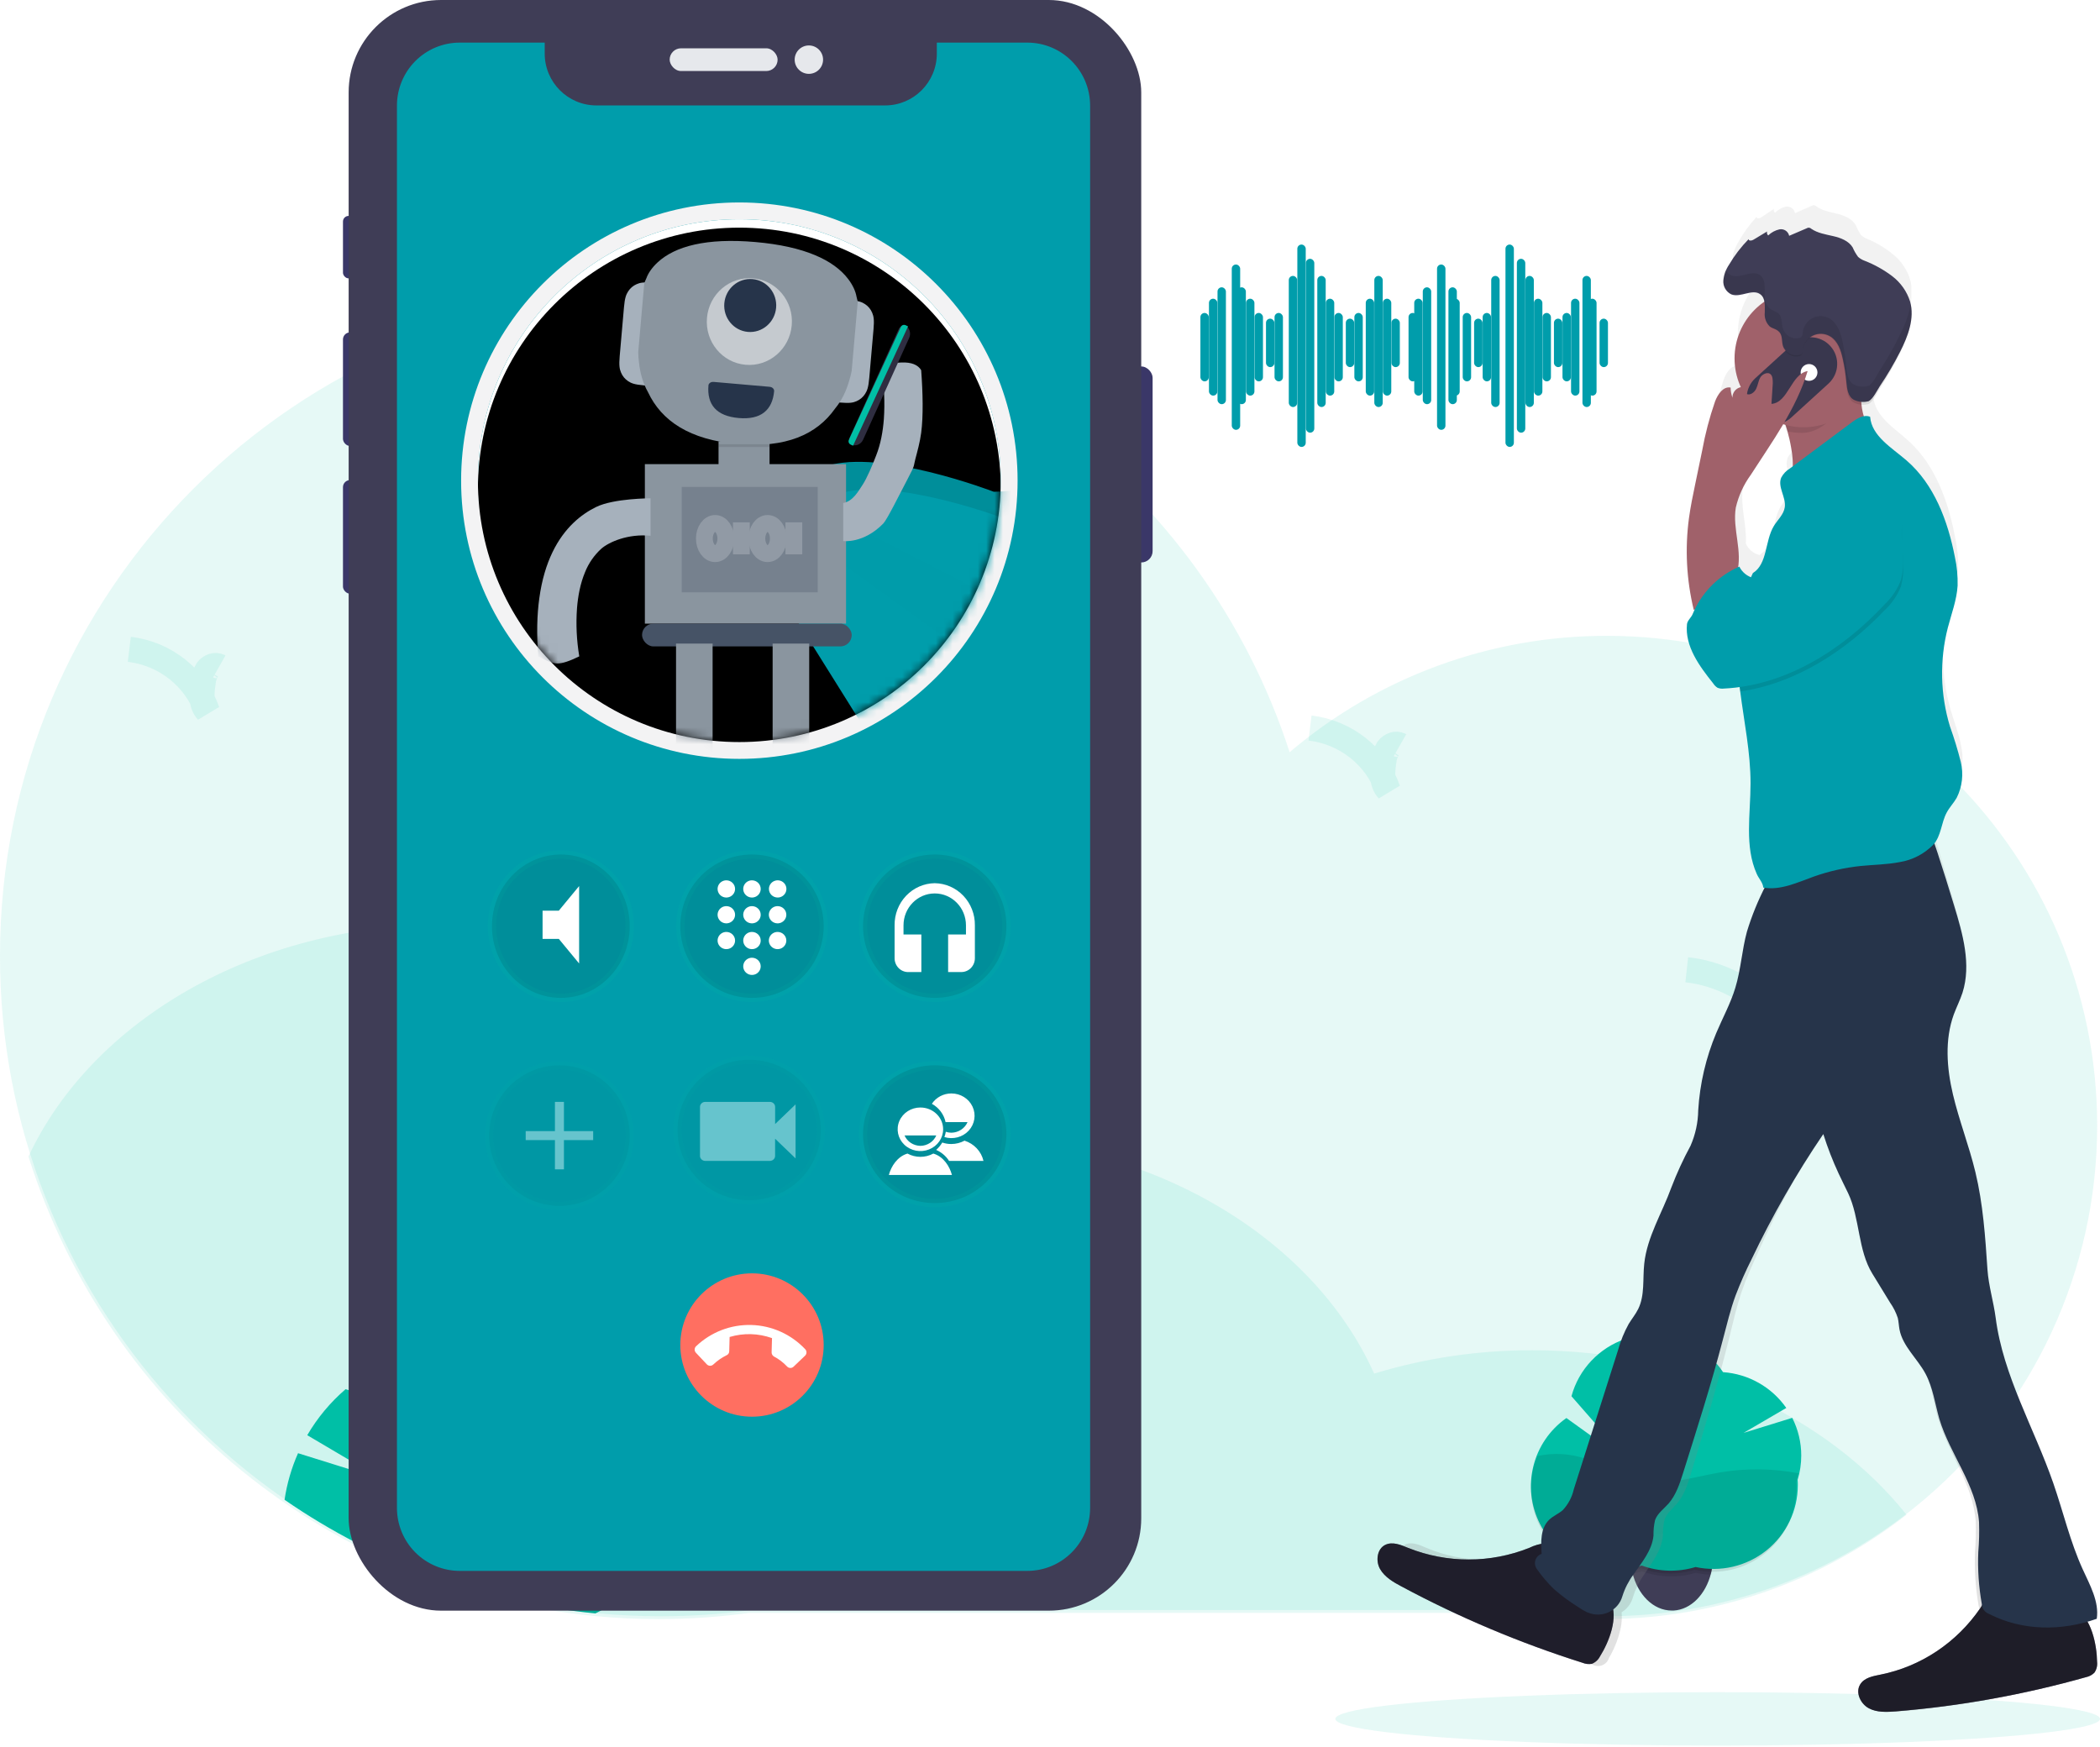 <svg xmlns="http://www.w3.org/2000/svg" xmlns:xlink="http://www.w3.org/1999/xlink" width="250" height="208" viewBox="0 0 250 208">
    <defs>
        <path id="prefix__e" d="M2.389 4.734s4.63 1.409 11.113-.705 19.91 3.052 19.91 3.052 10.65 0 26.394-6.81c0 0-7.177 7.046-2.083 11.274 5.093 4.227.463 10.333-5.557 12.681-6.02 2.35-6.482 7.046-6.02 11.51.463 4.462 0 .234 0 .234s-18.058-3.288-22.69 7.988L.536 7.317S-.851 4.499 2.39 4.733z"/>
        <path id="prefix__g" d="M0 17.907c0-.004.003.037 0 .201.036.096.079.301.196.604.162.615.546 1.319 1.177 2.011 1.903 2.093 5.528 3.421 11.381 3.421 5.852 0 9.478-1.328 11.38-3.42.632-.693 1.015-1.397 1.177-2.012.118-.303.16-.508.197-.604-.003-.164 0-.205 0-.201V10.06c0 .021-.006-.1 0-.2-.052-.427-.104-.809-.197-1.208-.232-1.205-.665-2.397-1.373-3.42C22.03 1.944 18.494 0 12.754 0 7.014 0 3.476 1.944 1.569 5.231.863 6.255.43 7.446.197 8.651.104 9.051.05 9.433 0 9.86c.005.091 0 .266 0 .201v7.847z"/>
        <linearGradient id="prefix__a" x1="50%" x2="50%" y1="100.001%" y2="-.005%">
            <stop offset="0%" stop-color="gray" stop-opacity=".25"/>
            <stop offset="54%" stop-color="gray" stop-opacity=".12"/>
            <stop offset="100%" stop-color="gray" stop-opacity=".1"/>
        </linearGradient>
        <filter id="prefix__c" width="112.9%" height="112.9%" x="-6.4%" y="-6.4%" filterUnits="objectBoundingBox">
            <feGaussianBlur in="SourceAlpha" result="shadowBlurInner1" stdDeviation="1.5"/>
            <feOffset dy="1" in="shadowBlurInner1" result="shadowOffsetInner1"/>
            <feComposite in="shadowOffsetInner1" in2="SourceAlpha" k2="-1" k3="1" operator="arithmetic" result="shadowInnerInner1"/>
            <feColorMatrix in="shadowInnerInner1" values="0 0 0 0 0 0 0 0 0 0 0 0 0 0 0 0 0 0 0.5 0"/>
        </filter>
        <circle id="prefix__b" cx="31.124" cy="31.124" r="31.124"/>
    </defs>
    <g fill="none" fill-rule="evenodd">
        <ellipse cx="204.485" cy="204.652" fill="#00BFA6" fill-rule="nonzero" opacity=".1" rx="45.515" ry="3.179"/>
        <g fill-rule="nonzero">
            <path fill="#00BFA6" d="M249.665 98.928c-.01 17.097-7.514 33.33-20.532 44.418-13.018 11.088-30.242 15.915-47.128 13.209h-92.55c-3.575.49-7.18.737-10.788.737-2.59 0-5.149-.124-7.677-.371C30.69 153.009-.04 119.125 0 78.646 0 35.21 35.222 0 78.667 0c34.991 0 64.64 22.84 74.859 54.42 10.54-8.964 23.932-13.877 37.77-13.855 32.233 0 58.37 26.13 58.37 58.363z" opacity=".1" transform="translate(0 35.14)"/>
            <path fill="#00BFA6" d="M226.968 145.207c-12.804 10.03-29.192 14.263-45.233 11.684h-92.55c-3.574.492-7.178.74-10.786.74-2.59 0-5.15-.125-7.677-.372-31.33-3.083-57.814-24.596-67.334-54.696 7.535-16.152 26.894-27.646 49.592-27.646 22.118 0 41.076 10.917 48.988 26.422 3.896-.71 7.849-1.067 11.809-1.065 22.924 0 42.442 11.732 49.812 28.127 6.105-1.856 12.45-2.792 18.83-2.778 18.697.009 35.13 7.806 44.55 19.584z" opacity=".1" transform="translate(0 35.14)"/>
            <path fill="#00BFA6" d="M76.56 146.613c0 5.628-2.153 8.683-5.678 10.34-13.28-1.287-26.015-5.942-37.006-13.527.282-1.913.822-3.779 1.605-5.546l10.027 3.128-8.93-5.272c1.208-2.068 2.75-3.92 4.565-5.478l16.846 5.254-13.198-7.776c5.5-3.023 12.043-3.482 17.908-1.255 5.865 2.226 10.466 6.915 12.593 12.833l.046.132c.035.099.07.198.103.299.118.35.227.703.326 1.06.037.128.072.255.103.385.03.13.063.246.092.37.028.122.052.219.074.32.016.066.03.132.044.197.024.106.046.22.066.319.03.154.061.31.087.463.027.154.055.321.08.482.023.16.052.355.074.535.021.18.039.321.054.482 0 .05.011.098.016.149.015.14.026.281.037.422v.055c.013.175.024.351.033.527.008.175.015.347.02.514v.05c.01.176.013.356.013.538z" transform="translate(0 35.14)"/>
            <path fill="#000" d="M76.56 146.673c0 5.595-2.15 8.633-5.673 10.28-8.58-.825-16.964-3.057-24.816-6.605l.359-.238c1.621-1.072 3.297-2.168 5.204-2.533 1.678-.32 3.408-.05 5.113-.146 2.966-.181 5.759-1.46 7.833-3.584 1.219-1.258 2.188-2.802 3.643-3.763 1.58-1.035 3.583-1.258 5.455-1 .544.08 1.083.19 1.615.33l.046.13c.035.1.07.197.103.298.118.348.226.7.326 1.055.037.126.072.253.102.382.031.129.064.244.092.367.029.122.053.218.075.319.015.065.03.13.043.196.025.105.046.219.066.317.03.153.061.308.088.46.026.153.054.32.078.479.024.16.053.354.075.533.022.179.04.319.054.478 0 .05.011.098.016.149.015.14.026.28.037.419v.054c.013.175.024.35.033.525.008.174.015.345.02.51v.05c.01.178.013.357.013.538z" opacity=".1" transform="translate(0 35.14)"/>
            <path fill="#3F3D56" d="M203.933 150.184c.001.57-.057 1.138-.175 1.696-.022.105-.046.207-.07.308-.62 2.49-2.367 4.31-4.452 4.426h-.218c-2.206 0-4.071-1.906-4.687-4.531-.017-.07-.032-.14-.048-.219-.117-.557-.176-1.126-.174-1.696 0-3.556 2.197-6.436 4.909-6.436 2.711 0 4.915 2.896 4.915 6.452z" transform="translate(0 35.14)"/>
            <path fill="#000" d="M203.933 150.375c.001.557-.057 1.114-.175 1.66-.022.102-.046.203-.07.301h-.218c-.54-.028-1.078-.1-1.607-.214-.469.142-.948.25-1.433.321-.371.055-.746.09-1.122.103h-.38c-.45 0-.9-.03-1.345-.088-.721-.094-1.43-.267-2.112-.513-.373.121-.754.221-1.14.3-.017-.07-.032-.138-.047-.215-.118-.546-.177-1.102-.175-1.66 0-3.48 2.199-6.3 4.913-6.3 2.714 0 4.91 2.824 4.91 6.305z" opacity=".1" transform="translate(0 35.14)"/>
            <path fill="#00BFA6" d="M214.434 138.158c.002-1.558-.365-3.095-1.073-4.485l-5.795 1.79 5.088-2.97c-1.728-2.481-4.496-4.05-7.526-4.263-.238-.359-.5-.702-.782-1.027l-8.323 2.575 6.827-3.99c-2.652-2.022-6.145-2.596-9.312-1.53-3.166 1.065-5.589 3.63-6.458 6.838l7.13 8.154-7.734-5.558c-4.05 2.854-5.385 8.223-3.14 12.622 2.246 4.399 7.395 6.5 12.104 4.94 2.061.753 4.314.815 6.414.176 2.964.645 6.064-.079 8.429-1.969 2.364-1.89 3.74-4.743 3.742-7.758 0-.218 0-.435-.022-.653.287-.938.432-1.912.431-2.892z" transform="translate(0 35.14)"/>
            <path fill="#000" d="M214.096 140.27c-3.044-.58-6.165-.62-9.222-.119-3.46.576-6.997 1.841-10.382.917-1.986-.543-3.702-1.8-5.643-2.498-1.872-.657-3.889-.778-5.825-.35-1.508 3.625-.768 7.802 1.891 10.681 2.66 2.88 6.747 3.93 10.455 2.688 2.05.758 4.289.82 6.377.178 2.95.652 6.035-.074 8.389-1.977 2.354-1.902 3.724-4.774 3.724-7.81 0-.22 0-.439-.021-.658.104-.346.19-.697.257-1.053z" opacity=".1" transform="translate(0 35.14)"/>
        </g>
        <g fill-rule="nonzero" transform="translate(40.83)">
            <rect width="2.706" height="23.337" x="93.68" y="43.63" fill="#3A3768" rx="1.353"/>
            <rect width="1.353" height="7.441" y="25.704" fill="#3A3768" rx=".676"/>
            <rect width="1.691" height="13.529" y="39.571" fill="#3A3768" rx=".845"/>
            <rect width="1.691" height="13.529" y="57.158" fill="#3A3768" rx=".845"/>
            <rect width="94.356" height="191.767" fill="#3F3D56" rx="11" transform="translate(.676)"/>
            <rect width="12.851" height="2.706" x="38.892" y="5.75" fill="#E6E8EC" rx="1.353"/>
            <circle cx="55.464" cy="7.102" r="1.691" fill="#E6E8EC"/>
            <path fill="#009DAB" d="M81.467 5.073h-10.77v1.304c0 3.41-2.756 6.175-6.157 6.175H30.173c-3.4 0-6.157-2.765-6.157-6.175V5.073H13.901c-1.983 0-3.885.79-5.287 2.197-1.402 1.407-2.19 3.315-2.188 5.304v166.957c-.001 1.989.786 3.897 2.188 5.304 1.402 1.407 3.304 2.197 5.287 2.197h67.566c4.13 0 7.478-3.358 7.478-7.501V12.574c0-4.142-3.348-7.5-7.478-7.5z"/>
        </g>
        <g fill="#009DAB" fill-rule="nonzero" transform="translate(142.905 29.116)">
            <rect width="1" height="8.145" y="8.145" rx=".5"/>
            <rect width="1" height="11.539" x="1.018" y="6.448" rx=".5"/>
            <rect width="1" height="13.915" x="2.037" y="5.091" rx=".5"/>
            <rect width="1" height="19.684" x="3.734" y="2.376" rx=".5"/>
            <rect width="1" height="13.915" x="4.412" y="5.091" rx=".5"/>
            <rect width="1" height="11.539" x="5.431" y="6.448" rx=".5"/>
            <rect width="1" height="8.145" x="6.449" y="8.145" rx=".5"/>
            <rect width="1" height="5.77" x="7.807" y="8.824" rx=".5"/>
            <rect width="1" height="8.145" x="8.825" y="8.145" rx=".5"/>
            <rect width="1" height="15.612" x="10.522" y="3.733" rx=".5"/>
            <rect width="1" height="24.096" x="11.54" rx=".5"/>
            <rect width="1" height="20.703" x="12.559" y="1.697" rx=".5"/>
            <rect width="1" height="15.612" x="13.916" y="3.733" rx=".5"/>
            <rect width="1" height="11.539" x="14.934" y="6.448" rx=".5"/>
            <rect width="1" height="8.145" x="15.953" y="8.145" rx=".5"/>
            <rect width="1" height="5.77" x="17.31" y="8.824" rx=".5"/>
            <rect width="1" height="8.145" x="18.329" y="8.145" rx=".5"/>
            <rect width="1" height="11.539" x="19.686" y="6.448" rx=".5"/>
            <rect width="1" height="15.612" x="20.705" y="3.733" rx=".5"/>
            <rect width="1" height="11.539" x="21.723" y="6.448" rx=".5"/>
            <rect width="1" height="5.77" x="22.741" y="8.824" rx=".5"/>
            <rect width="1" height="8.145" x="24.778" y="8.145" rx=".5"/>
            <rect width="1" height="11.539" x="25.456" y="6.448" rx=".5"/>
            <rect width="1" height="13.915" x="26.475" y="5.091" rx=".5"/>
            <rect width="1" height="19.684" x="28.172" y="2.376" rx=".5"/>
            <rect width="1" height="13.915" x="29.529" y="5.091" rx=".5"/>
            <rect width="1" height="11.539" x="29.869" y="6.448" rx=".5"/>
            <rect width="1" height="8.145" x="31.227" y="8.145" rx=".5"/>
            <rect width="1" height="5.77" x="32.584" y="8.824" rx=".5"/>
            <rect width="1" height="8.145" x="33.602" y="8.145" rx=".5"/>
            <rect width="1" height="15.612" x="34.621" y="3.733" rx=".5"/>
            <rect width="1" height="24.096" x="36.318" rx=".5"/>
            <rect width="1" height="20.703" x="37.676" y="1.697" rx=".5"/>
            <rect width="1" height="15.612" x="38.694" y="3.733" rx=".5"/>
            <rect width="1" height="11.539" x="39.712" y="6.448" rx=".5"/>
            <rect width="1" height="8.145" x="40.73" y="8.145" rx=".5"/>
            <rect width="1" height="5.77" x="42.088" y="8.824" rx=".5"/>
            <rect width="1" height="8.145" x="43.106" y="8.145" rx=".5"/>
            <rect width="1" height="11.539" x="44.124" y="6.448" rx=".5"/>
            <rect width="1" height="15.612" x="45.482" y="3.733" rx=".5"/>
            <rect width="1" height="11.539" x="46.161" y="6.448" rx=".5"/>
            <rect width="1" height="5.77" x="47.519" y="8.824" rx=".5"/>
        </g>
        <g fill-rule="nonzero" transform="translate(58.568 101.74)">
            <ellipse cx="8.199" cy="8.534" fill="#000" stroke="#00BFA6" opacity=".1" rx="8.199" ry="8.534"/>
            <path fill="#FFF" d="M6.024 6.684L6.024 10.045 7.958 10.045 10.375 12.972 10.375 3.755 7.958 6.684z"/>
        </g>
        <g fill-rule="nonzero" transform="translate(80.99 101.74)">
            <circle cx="8.534" cy="8.534" r="8.534" fill="#000" stroke="#00BFA6" opacity=".1"/>
            <path fill="#FFF" d="M8.535 12.288c-.42-.002-.802.246-.964.629-.163.383-.075.824.222 1.118.297.294.744.383 1.134.225.39-.158.643-.532.643-.947 0-.564-.462-1.022-1.035-1.025zM5.486 3.072c-.421-.003-.803.245-.967.627-.163.383-.076.825.22 1.12.297.294.745.383 1.135.225s.644-.532.644-.947c0-.563-.46-1.02-1.032-1.025zm0 3.074c-.422-.003-.804.245-.967.628-.163.382-.076.825.221 1.12.298.294.746.382 1.136.223.39-.159.643-.534.642-.949 0-.562-.461-1.019-1.032-1.022zm0 3.071c-.421-.003-.803.244-.967.627-.163.383-.076.825.22 1.12.297.294.745.383 1.135.225s.644-.532.644-.947c0-.563-.46-1.02-1.032-1.025zm6.099-4.096c.421.003.802-.246.965-.628.162-.383.075-.825-.222-1.119-.297-.294-.745-.382-1.134-.224-.39.158-.644.532-.644.947 0 .27.108.531.302.723.194.192.458.3.733.301zm-3.05 4.096c-.42-.002-.802.246-.964.629-.163.383-.075.824.222 1.118.297.294.744.383 1.134.225.39-.158.643-.532.643-.947 0-.564-.462-1.022-1.035-1.025zm3.05 0c-.421-.002-.802.246-.965.629-.163.383-.075.824.222 1.118.297.294.745.383 1.134.225.39-.158.644-.532.644-.947 0-.564-.463-1.022-1.035-1.025zm0-3.071c-.421-.002-.803.246-.965.63-.163.382-.074.824.223 1.118.298.294.746.382 1.135.223.39-.16.643-.534.642-.949 0-.563-.463-1.02-1.035-1.022zm-3.05 0c-.42-.002-.802.246-.965.63-.162.382-.074.824.224 1.118.297.294.745.382 1.135.223.389-.16.642-.534.641-.949 0-.563-.463-1.02-1.035-1.022zm0-3.074c-.42-.002-.802.246-.964.63-.163.382-.075.823.222 1.117.297.295.744.383 1.134.225.39-.158.643-.532.643-.947 0-.564-.462-1.022-1.035-1.025z"/>
        </g>
        <g fill-rule="nonzero" opacity=".4" transform="translate(57.898 126.84)">
            <circle cx="8.701" cy="8.367" r="8.367" fill="#000" stroke="#00BFA6" opacity=".1"/>
            <path fill="#FFF" d="M12.718 8.902L9.237 8.902 9.237 12.383 8.166 12.383 8.166 8.902 4.685 8.902 4.685 7.831 8.166 7.831 8.166 4.351 9.237 4.351 9.237 7.831 12.718 7.831z"/>
        </g>
        <g fill-rule="nonzero" transform="translate(102.744 101.74)">
            <circle cx="8.534" cy="8.534" r="8.534" fill="#000" stroke="#00BFA6" opacity=".1"/>
            <path fill="#FFF" d="M8.534 3.414c-1.284.017-2.51.555-3.405 1.495-.897.94-1.39 2.205-1.374 3.518v3.898c-.005.437.16.86.458 1.173.299.313.707.492 1.135.498h1.593V9.517H4.817V8.432c0-2.097 1.664-3.798 3.717-3.798s3.717 1.7 3.717 3.798v1.085h-2.124v4.476h1.593c.428-.005.837-.184 1.136-.497.299-.314.463-.736.457-1.174V8.427c.017-1.313-.477-2.578-1.373-3.518-.897-.94-2.122-1.478-3.406-1.495z"/>
        </g>
        <g fill-rule="nonzero" opacity=".4" transform="translate(80.321 126.171)">
            <ellipse cx="8.869" cy="8.367" fill="#000" stroke="#00BFA6" opacity=".1" rx="8.534" ry="8.367"/>
            <path fill="#FFF" d="M11.955 7.66V5.606c-.002-.158-.07-.308-.189-.418-.119-.11-.279-.17-.445-.168H3.643c-.344-.003-.626.259-.631.586v5.857c.006.326.287.587.631.585h7.676c.345.003.628-.258.634-.585V9.408l2.438 2.342V5.318L11.955 7.66z"/>
        </g>
        <g fill-rule="nonzero" transform="translate(102.744 126.84)">
            <ellipse cx="8.534" cy="8.199" fill="#000" stroke="#00BFA6" opacity=".1" rx="8.534" ry="8.199"/>
            <path fill="#FFF" d="M8.366 10.505c-.954.52-2.123.52-3.077 0-1.205.353-1.944 1.52-2.217 2.547h7.51c-.272-1.026-1.008-2.194-2.216-2.547zM6.83 5.02c-1.096-.001-2.084.63-2.503 1.6-.42.97-.189 2.086.586 2.828.774.742 1.94.964 2.951.562 1.012-.402 1.67-1.35 1.67-2.399 0-1.43-1.21-2.59-2.704-2.59zm0 4.566c-.832-.015-1.575-.501-1.892-1.238h3.78c-.315.737-1.057 1.224-1.888 1.24v-.002z"/>
            <path fill="#FFF" d="M10.241 11.379h4.096c-.26-1.131-1.117-2.047-2.256-2.41-.478.26-1.018.398-1.568.398-.369.004-.735-.056-1.082-.176-.194.327-.44.624-.728.878.635.281 1.17.737 1.538 1.31zm-.416-4.62h2.614c-.324.753-1.08 1.25-1.926 1.264-.225-.002-.448-.04-.66-.113-.035.215-.092.426-.17.63 1.036.319 2.17.02 2.894-.762.724-.783.903-1.904.458-2.86-.445-.958-1.432-1.573-2.52-1.571-.94.001-1.816.465-2.322 1.232.842.468 1.436 1.261 1.632 2.18z"/>
        </g>
        <g fill-rule="nonzero" transform="translate(80.99 151.606)">
            <circle cx="8.534" cy="8.534" r="8.534" fill="#FF6F61"/>
            <path fill="#FFF" d="M3.925 10.855c.473-.45 1.012-.825 1.598-1.111.185-.083.303-.27.3-.474l.046-1.693c1.654-.495 3.42-.448 5.046.136l-.046 1.693c-.003.2.1.387.27.49.588.308 1.12.713 1.574 1.198.098.105.234.167.378.17.144.005.283-.049.387-.148l1.374-1.312c.215-.207.225-.55.021-.768-1.677-1.783-3.988-2.822-6.426-2.888-2.438-.066-4.802.845-6.572 2.534-.104.1-.164.237-.168.381-.004.145.05.285.15.39l1.3 1.383c.099.104.235.165.379.169.143.003.282-.05.386-.15h.003z"/>
        </g>
        <path stroke="#00BFA6" stroke-width="3" d="M217.202 118.69c-.72-.427-1.693-.02-2.187.665-.495.684-.618 1.577-.757 2.407-.275 1.864-.476 4.006.757 5.413-2.015-6.237-7.807-11.016-14.212-11.713M166.667 88.719c-.471-.268-1.106 0-1.43.42-.286.457-.456.975-.496 1.51-.179 1.176-.314 2.52.497 3.394-1.408-3.994-5.01-6.852-9.28-7.363M26.104 79.345c-.47-.265-1.105 0-1.429.42-.287.458-.457.977-.496 1.514-.179 1.172-.314 2.517.496 3.393-1.408-3.993-5.009-6.85-9.28-7.363" opacity=".1"/>
        <g fill-rule="nonzero" transform="translate(163.99 24.431)">
            <path fill="url(#prefix__a)" d="M2.635 162.406c.518.98 1.492 1.58 2.43 2.114 6.516 3.735 13.38 6.824 20.497 9.225.36.208.793.242 1.18.092.387-.15.685-.468.81-.864.818-1.377 1.715-3.626 1.502-5.444.674-.408 1.163-1.062 1.363-1.823.28-.925.707-1.8 1.264-2.59.97-1.46 2.14-2.927 2.296-4.704-.014-.633.047-1.266.181-1.885.275-.819 1.005-1.357 1.554-2.01.855-1.036 1.265-2.372 1.653-3.673 1.617-5.402 3.233-10.805 4.58-16.29.436-1.778.84-3.56 1.436-5.284.518-1.513 1.181-2.963 1.84-4.414 2.353-5.257 5.09-10.333 8.191-15.188.485 1.63 1.071 3.23 1.756 4.787.353.803.731 1.595 1.089 2.398 1.352 3.025 1.108 6.91 2.772 9.754.69 1.167 1.37 2.333 2.041 3.497.38.57.675 1.193.876 1.849.109.456.119.932.197 1.393.352 2.072 2.036 3.533 2.969 5.382.854 1.689 1.036 3.626 1.554 5.486 1.228 4.3 4.243 8.034 4.55 12.515.038 1.21.008 2.42-.089 3.626-.077 2.112.063 4.226.42 6.31.028.21.084.415.166.61-2.655 3.95-6.744 6.71-11.4 7.698-.88.176-1.89.363-2.352 1.17-.554.964.073 2.29 1.037 2.808.963.518 2.072.466 3.108.373 7.434-.622 14.788-1.979 21.954-4.05.362-.075.694-.256.953-.519.255-.378.368-.836.316-1.29-.004-1.673-.394-3.324-1.14-4.822l.518-.181c.29-2.072-.777-4.077-1.606-5.999-1.44-3.351-2.228-6.972-3.368-10.458-2.197-6.734-5.746-13.018-6.6-20.063-.234-1.937-.814-3.905-.939-5.853-.248-3.968-.518-7.957-1.383-11.82-.725-3.181-1.87-6.217-2.59-9.434-.72-3.216-.954-6.599.103-9.676.3-.88.705-1.715.98-2.59 1.036-3.424.046-7.133-.96-10.572-.317-1.088-.631-2.173-.942-3.254-.42-1.424-.835-2.854-1.29-4.268.062-.057.119-.114.18-.181.913-1.036.902-2.621 1.555-3.86.322-.636.809-1.16 1.15-1.781.647-1.344.813-2.869.472-4.32-.275-1.45-.824-2.829-1.238-4.243-1.126-3.88-1.212-7.99-.249-11.914.42-1.673 1.036-3.315 1.124-5.04.03-1.153-.076-2.306-.316-3.434-.803-4.352-2.378-8.765-5.575-11.64-1.705-1.554-4.01-2.916-4.192-5.278-.275-.106-.578-.117-.86-.031-.146-.538-.243-1.088-.29-1.643h.026c.158.018.318.018.477 0 .134-.008.265-.045.383-.108.067-.04.13-.087.187-.14.201-.207.375-.438.518-.69.212-.351.404-.73.565-.989.16-.259.42-.673.621-1.036.605-1.036 1.166-2.089 1.684-3.16v-.04c.052-.1.099-.203.145-.301l.063-.14.093-.212c0-.052.046-.11.067-.161.02-.052.057-.13.083-.197l.073-.17c.026-.063.046-.125.072-.193.026-.057.048-.116.068-.176.025-.062.046-.124.067-.186.02-.062.041-.12.067-.181.026-.063.037-.125.057-.187l.062-.186c0-.063.032-.12.052-.182l.052-.191.047-.182.046-.196c0-.057 0-.114.037-.177.036-.062 0-.134.036-.202.036-.067 0-.114 0-.17l.03-.203v-.17-.208-.17V10.278v-.212-.156-.217-.145c-.024-.203-.064-.404-.118-.601-.35-1.207-1.058-2.278-2.031-3.072-.942-.769-1.989-1.398-3.11-1.87-.272-.105-.522-.261-.735-.461-.249-.362-.456-.751-.616-1.16-.456-.798-1.368-1.156-2.223-1.368-.855-.212-1.772-.347-2.487-.89-.064-.056-.138-.098-.218-.125-.11-.009-.22.014-.316.067l-1.995.886c-.04-.25-.18-.473-.386-.62-.206-.147-.463-.206-.712-.162-.492.119-.94.376-1.29.74-.124-.125-.17-.307-.12-.476L45.64 1.473c-.192.124-.544.155-.518-.083-.865.944-1.614 1.988-2.233 3.108-.194.342-.357.701-.487 1.072 0 .078-.047.156-.068.233-.002.016-.002.032 0 .047 0 .067-.03.14-.041.212-.003.021-.003.042 0 .063v.269c-.005.1-.005.2 0 .3.033.586.374 1.11.896 1.378.199.074.41.108.622.099.445-.053.886-.143 1.316-.27.14-.034.282-.058.425-.072.067-.005.135-.005.202 0 .27-.006.535.083.746.254l.031.03c-2.296 1.653-3.648 4.316-3.627 7.144-.002 1.371.31 2.725.912 3.958-.422.233-.674.688-.648 1.17-.135-.397-.207-.813-.212-1.233-.85-.17-1.466.824-1.772 1.679-.629 1.932-1.115 3.907-1.456 5.91-.264 1.331-.518 2.663-.788 3.994-.269 1.331-.518 2.76-.715 4.144-.457 3.59-.294 7.234.482 10.77-.052.113-.098.232-.145.346-.155.415-.596.767-.647 1.207-.28 2.637 1.388 5.015 2.963 7.081.13.212.307.39.518.518.231.096.484.128.731.094.628-.031 1.254-.093 1.876-.187.036.352.077.7.119 1.036.445 3.72 1.207 7.439 1.202 11.184-.005 3.745-.715 7.542.72 10.878.238.57.7 1.036.746 1.626h.088c-.877 1.788-1.595 3.65-2.145 5.564-.57 2.248-.689 4.61-1.326 6.837-.544 1.891-1.451 3.626-2.182 5.47-1.19 2.996-1.89 6.164-2.072 9.382-.02 1.477-.319 2.938-.88 4.304-.839 1.64-1.573 3.33-2.198 5.061-1.036 3.077-2.782 5.993-3.109 9.252-.181 1.844.083 3.812-.689 5.48-.3.653-.746 1.217-1.098 1.834-.515.988-.916 2.03-1.197 3.108l-5.13 17.006c-.194.935-.626 1.803-1.254 2.523-.476.455-1.103.704-1.554 1.175-.725.736-.907 1.813-.912 2.912-.55.1-1.083.273-1.585.518-4.384 1.872-9.342 1.872-13.726 0-.829-.358-1.772-.783-2.59-.373-.96.497-1.114 1.942-.596 2.921zM43.5 33.59c.307-1.408.885-2.743 1.7-3.931 1.16-1.912 2.383-3.803 3.492-5.756l.316-.305c.088.249.17.518.249.751.192.664.346 1.339.46 2.02.164.853.213 1.724.146 2.59l-.073.057c-.419.27-.757.647-.979 1.093-.145.444-.145.923 0 1.368l-.047.051.052-.036c.181.715.518 1.45.41 2.176-.12.875-.824 1.512-1.265 2.264-1.036 1.807-.704 4.553-2.41 5.661l-.03.073c-.742-.175-1.36-.684-1.674-1.378.135-2.212-.694-4.48-.347-6.698z"/>
            <path fill="#3F3D56" d="M85.663 173.43c.054.457-.061.92-.323 1.293-.274.269-.615.452-.985.528-7.408 2.087-14.99 3.452-22.647 4.076-1.098.085-2.258.148-3.227-.374-.97-.523-1.617-1.859-1.027-2.825.478-.813 1.54-1.003 2.427-1.178 4.805-.964 9.063-3.802 11.883-7.92.337-.59.775-1.112 1.293-1.541.985-.692 2.293-.528 3.458-.29 2.052.432 4.777.944 6.629 1.98 1.852 1.034 2.488 4.229 2.519 6.25z"/>
            <path fill="#000" d="M85.663 173.43c.054.457-.061.92-.323 1.293-.274.269-.615.452-.985.528-7.408 2.087-14.99 3.452-22.647 4.076-1.098.085-2.258.148-3.227-.374-.97-.523-1.617-1.859-1.027-2.825.478-.813 1.54-1.003 2.427-1.178 4.805-.964 9.063-3.802 11.883-7.92.337-.59.775-1.112 1.293-1.541.985-.692 2.293-.528 3.458-.29 2.052.432 4.777.944 6.629 1.98 1.852 1.034 2.488 4.229 2.519 6.25z" opacity=".529"/>
            <path fill="#3F3D56" d="M26.485 172.778c-.203.406-.551.722-.977.89-.375.062-.761.017-1.112-.13-7.45-2.353-14.659-5.393-21.533-9.08-.982-.518-2.006-1.117-2.554-2.068-.549-.951-.382-2.414.626-2.894.847-.403 1.84 0 2.706.367 4.625 1.845 9.793 1.845 14.418 0 .607-.301 1.263-.49 1.938-.559 1.207-.025 2.246.817 3.134 1.66 1.526 1.483 3.568 3.4 4.592 5.26 1.024 1.861-.177 4.875-1.238 6.554z"/>
            <path fill="#000" d="M26.485 172.778c-.203.406-.551.722-.977.89-.375.062-.761.017-1.112-.13-7.45-2.353-14.659-5.393-21.533-9.08-.982-.518-2.006-1.117-2.554-2.068-.549-.951-.382-2.414.626-2.894.847-.403 1.84 0 2.706.367 4.625 1.845 9.793 1.845 14.418 0 .607-.301 1.263-.49 1.938-.559 1.207-.025 2.246.817 3.134 1.66 1.526 1.483 3.568 3.4 4.592 5.26 1.024 1.861-.177 4.875-1.238 6.554z" opacity=".503"/>
            <path fill="#26344A" d="M65.592 74.01c.77 2.062 1.416 4.123 2.068 6.185l.982 3.195c1.034 3.375 2.068 7.013.998 10.378-.284.87-.703 1.69-1.034 2.577-1.096 3.02-.843 6.374-.109 9.502.735 3.128 1.924 6.132 2.679 9.276.915 3.792 1.178 7.73 1.437 11.6.13 1.911.729 3.844.977 5.745.89 6.91 4.576 13.105 6.86 19.69 1.185 3.417 2.002 6.967 3.506 10.26.858 1.886 1.97 3.84 1.67 5.885-4.203 1.484-8.862 1.458-12.822-.577-.51-.183-.856-.66-.868-1.2-.364-2.04-.503-4.114-.414-6.185.099-1.179.128-2.362.088-3.545-.315-4.396-3.454-8.06-4.726-12.285-.517-1.798-.754-3.72-1.644-5.38-.972-1.814-2.72-3.262-3.102-5.282-.082-.453-.093-.917-.201-1.365-.213-.649-.521-1.262-.915-1.82l-2.11-3.447c-1.732-2.793-1.479-6.606-2.88-9.574-.372-.789-.77-1.546-1.137-2.35-.709-1.526-1.318-3.096-1.825-4.7-3.22 4.739-6.071 9.716-8.53 14.887-.712 1.412-1.35 2.858-1.914 4.334-.62 1.69-1.034 3.443-1.494 5.184-1.396 5.385-3.102 10.688-4.762 15.975-.403 1.278-.832 2.577-1.716 3.607-.569.64-1.324 1.165-1.613 1.974-.138.605-.2 1.225-.186 1.845-.166 1.747-1.38 3.184-2.389 4.638-.579.78-1.022 1.65-1.313 2.576-.24.84-.834 1.534-1.627 1.904-.793.37-1.708.38-2.51.029h-.04c-.41-.204-.805-.438-1.18-.701-.978-.613-1.907-1.302-2.776-2.062-.769-.74-1.461-1.554-2.068-2.432-.21-.303-.267-.687-.151-1.038.116-.35.39-.626.74-.745-.108-1.432-.139-3.066.895-4.055.481-.464 1.132-.711 1.629-1.155.646-.695 1.095-1.548 1.303-2.473 1.764-5.538 3.526-11.076 5.283-16.614.294-1.065.712-2.093 1.246-3.06.368-.609.828-1.16 1.143-1.8.801-1.638.517-3.565.714-5.38.336-3.2 2.135-6.054 3.226-9.074.652-1.705 1.416-3.366 2.285-4.973.584-1.332.895-2.766.915-4.22.191-3.168.919-6.282 2.15-9.209.756-1.793 1.702-3.509 2.265-5.37.667-2.184.786-4.503 1.386-6.698.576-1.893 1.325-3.728 2.238-5.483.75-1.546 1.52-3.128 2.756-4.329 2.027-1.968 5.01-2.613 7.838-2.7 2.828-.088 5.961.33 8.779.036z"/>
            <path fill="#A0616A" d="M48.287 34.137c3.577-2.233 7.116-4.538 10.615-6.914-.837-1.192-1.301-2.631-1.326-4.116v-.177c-.05-1.444.468-2.684-1.255-2.496-1.655.225-3.29.584-4.894 1.073-.457.124-4.42 1.664-4.573 1.509.884 1.106 1.536 2.398 1.916 3.789.195.678.353 1.368.472 2.066.346 1.847.361 4.015-.955 5.266z"/>
            <path fill="#009DAB" d="M43.166 57.792c.462 3.679 1.249 7.363 1.243 11.063-.005 3.7-.74 7.467.746 10.782.246.562.719.998.77 1.611 2.056.359 4.06-.613 6.017-1.314 1.796-.636 3.658-1.058 5.55-1.258 1.541-.156 3.124-.166 4.655-.462 1.526-.242 2.936-.97 4.024-2.079.94-1.04.93-2.598 1.588-3.82.334-.628.837-1.142 1.192-1.76.662-1.322.834-2.84.483-4.277-.357-1.42-.784-2.822-1.28-4.199-1.165-3.828-1.254-7.909-.257-11.785.432-1.658 1.059-3.284 1.162-4.994.03-1.142-.079-2.283-.324-3.398-.833-4.303-2.462-8.673-5.76-11.515-1.763-1.523-4.147-2.89-4.332-5.197-.76-.301-1.578.213-2.23.702l-7.328 5.461c-.434.26-.79.635-1.027 1.086-.458 1.107.596 2.323.426 3.518-.123.868-.853 1.497-1.305 2.245-1.079 1.782-.73 4.5-2.492 5.596-.16.333-.308.676-.442 1.04-.63 1.816-1.052 3.699-1.259 5.612-.246 2.445-.185 4.912.18 7.342z"/>
            <path fill="#000" d="M46.854 23.44c.881 1.016 1.532 2.203 1.91 3.481.576.125 1.164.188 1.753.187 2.949 0 4.925-3.29 6.39-5.548-.047-1.326 1.083-.666-.634-.493-1.65.207-3.281.537-4.88.986-.455.114-4.407 1.53-4.539 1.386z" opacity=".1"/>
            <circle cx="50.703" cy="18.24" r="8.199" fill="#A0616A"/>
            <path fill="#3F3D56" d="M44.782 25.068c-1.18-1.292-1.09-3.295.201-4.475l.003-.002 4.427-4.037c1.294-1.18 3.3-1.089 4.481.204 1.18 1.292 1.09 3.295-.202 4.475l-.002.002-4.427 4.037c-1.294 1.18-3.3 1.089-4.481-.204z"/>
            <path fill="#000" d="M44.782 25.068c-1.18-1.292-1.09-3.295.201-4.475l.003-.002 4.427-4.037c1.294-1.18 3.3-1.089 4.481.204 1.18 1.292 1.09 3.295-.202 4.475l-.002.002-4.427 4.037c-1.294 1.18-3.3 1.089-4.481-.204z" opacity=".1"/>
            <circle cx="51.372" cy="19.913" r="1" fill="#FFF"/>
            <path fill="#000" d="M43.17 57.898c6.611-.956 12.614-4.852 17.207-9.684.86-.795 1.524-1.77 1.944-2.853.23-.905.31-1.84.235-2.77l-.11-3.712c-.047-1.624-.115-3.31-.916-4.73-.802-1.418-2.588-2.44-4.128-1.85-4.049 1.542-6.683 5.069-8.999 8.677-.662 1.125-1.384 2.214-2.163 3.264-.393.489-.927.987-1.571.92-.136-.011-.27-.046-.393-.102-.642 1.796-1.072 3.659-1.283 5.551-.255 2.428-.195 4.877.178 7.29z" opacity=".1"/>
            <path fill="#A0616A" d="M42.655 35.997c.326-1.402.932-2.725 1.78-3.89 2.547-3.968 5.41-7.843 6.77-12.361-1.984.358-2.297 3.76-4.306 3.91l.156-2.453c0-.415 0-.918-.339-1.136-.338-.218-.942.068-1.166.477-.224.41-.27.908-.48 1.328-.207.42-.697.794-1.13.607l-.176-.814c-.377-.079-.768.02-1.062.267-.294.247-.458.616-.443.999-.142-.392-.218-.803-.224-1.22-.89-.165-1.536.815-1.854 1.66-.659 1.904-1.17 3.855-1.53 5.836l-.818 3.948c-.286 1.364-.568 2.728-.755 4.103-.49 3.649-.296 7.357.573 10.935 1.09-.603 2.15-1.263 3.17-1.977.787-.664 1.667-1.416 1.964-2.427.734-2.552-.562-5.224-.13-7.792z"/>
            <path fill="#009DAB" d="M57.446 31.298c1.528-.601 3.3.44 4.095 1.882.795 1.443.862 3.137.91 4.81l.103 3.786c.078.946.001 1.898-.229 2.818-.418 1.1-1.075 2.09-1.922 2.902-5.04 5.432-11.78 9.693-19.16 10.054-.258.035-.521.002-.764-.094-.21-.133-.387-.312-.52-.523-1.647-2.06-3.387-4.428-3.117-7.053.047-.44.52-.795.675-1.203.99-2.376 2.806-4.309 5.109-5.437l.446-.21c.349.702.992 1.208 1.752 1.381.623.063 1.158-.44 1.559-.936.772-1.07 1.489-2.18 2.146-3.325 2.286-3.707 4.905-7.278 8.917-8.852z"/>
            <path fill="#3F3D56" d="M56.727 23.182c-.723-.371-.837-1.325-.91-2.13-.081-.936-.226-1.866-.432-2.784-.223-1.031-.593-2.093-1.476-2.64-.631-.387-1.418-.426-2.085-.102-.666.324-1.118.964-1.196 1.695.01.172-.042.342-.146.48-.07.065-.156.11-.25.129-.845.192-1.7-.286-1.97-1.104-.151-.515-.037-1.18-.406-1.603-.369-.423-.806-.413-1.164-.691-.44-.432-.657-1.04-.588-1.65 0-.769.104-1.686-.52-2.16-.941-.728-2.355.427-3.463 0-.627-.303-1.005-.956-.951-1.646.064-.675.296-1.323.676-1.887.65-1.105 1.435-2.129 2.334-3.047 0 .227.359.2.557.077l1.643-.99c-.057.168-.005.353.13.47.373-.36.839-.61 1.346-.723.53-.097 1.042.245 1.15.769l2.08-.892c.174-.12.41-.095.556.056.748.516 1.705.666 2.6.872.894.206 1.845.562 2.324 1.346.17.402.389.783.65 1.134.23.2.496.357.785.459 1.172.457 2.274 1.073 3.275 1.83 1.005.767 1.748 1.822 2.127 3.022.561 2.006-.25 4.125-1.19 5.976-.719 1.415-1.524 2.784-2.413 4.1-.333.515-.79 1.49-1.326 1.789-.582.16-1.203.105-1.747-.155z"/>
            <path fill="#000" d="M42.12 8.359c1.106.437 2.518-.758 3.458 0 .607.49.519 1.44.519 2.234-.069.631.147 1.26.587 1.706.358.288.867.358 1.163.715.296.357.254 1.104.405 1.658.27.845 1.123 1.34 1.968 1.141.093-.02.18-.066.249-.133.104-.142.155-.318.145-.496.079-.756.53-1.419 1.195-1.753.666-.335 1.452-.295 2.081.105.883.566 1.252 1.685 1.475 2.73.206.95.35 1.911.431 2.88.073.832.187 1.818.909 2.202.552.278 1.185.335 1.775.16.52-.309.992-1.333 1.324-1.85.889-1.37 1.694-2.794 2.41-4.266.596-1.138 1.026-2.36 1.277-3.626.374 1.962-.395 4-1.277 5.807-.717 1.463-1.522 2.879-2.41 4.24-.332.532-.789 1.54-1.324 1.85-.59.174-1.223.117-1.775-.16-.722-.384-.836-1.37-.909-2.203-.081-.968-.225-1.93-.43-2.88-.224-1.066-.593-2.164-1.476-2.73-.63-.4-1.415-.44-2.08-.105-.666.335-1.117.997-1.196 1.753.01.178-.041.354-.145.496-.07.067-.156.114-.25.134-.844.198-1.697-.296-1.967-1.142-.15-.533-.037-1.22-.405-1.658-.369-.437-.805-.426-1.163-.714-.44-.447-.656-1.076-.587-1.707 0-.794.104-1.743-.52-2.234-.939-.752-2.351.443-3.457 0-.627-.313-1.004-.988-.95-1.701.018-.385.106-.763.26-1.115.148.296.392.53.69.662z" opacity=".1"/>
        </g>
        <g transform="translate(56.894 26.104)">
            <mask id="prefix__d" fill="#fff">
                <use xlink:href="#prefix__b"/>
            </mask>
            <use fill="#FFF" xlink:href="#prefix__b"/>
            <use fill="#000" filter="url(#prefix__c)" xlink:href="#prefix__b"/>
            <circle cx="31.124" cy="31.124" r="32.124" stroke="#F3F3F4" stroke-width="2"/>
            <g mask="url(#prefix__d)">
                <g transform="translate(3.347 .67)">
                    <g>
                        <g transform="translate(24.625 24.416) translate(.035 .28)">
                            <path fill="#009DAB" fill-rule="nonzero" d="M2.389 4.734s4.63 1.409 11.113-.705 19.91 3.052 19.91 3.052 10.65 0 26.394-6.81c0 0-7.177 7.046-2.083 11.274 5.093 4.227.463 10.333-5.557 12.681-6.02 2.35-6.482 7.046-6.02 11.51.463 4.462 0 .234 0 .234s-18.058-3.288-22.69 7.988L.536 7.317S-.851 4.499 2.39 4.733z"/>
                            <mask id="prefix__f" fill="#fff">
                                <use xlink:href="#prefix__e"/>
                            </mask>
                            <path fill="#000" fill-rule="nonzero" d="M-9.289 -2.186L47.254 38.627 50.66 28.595z" mask="url(#prefix__f)" opacity=".1"/>
                        </g>
                        <path fill="#000" fill-rule="nonzero" d="M3.887 8.293s4.628 1.394 11.108-.696 19.9 3.02 19.9 3.02 8.61 0 21.792-4.902C57.73 2.95 60.118.63 60.118.63c-15.74 6.734-26.381 6.734-26.381 6.734S20.315 2.255 13.836 4.345c-6.479 2.09-11.108.697-11.108.697C-.512 4.81.877 7.597.877 7.597l.953 1.507c.198-.508.752-.904 2.057-.81zM57.68 20.946c-1.264 1.325-3.09 2.512-5.478 3.56-4.1-2.654-10.192-5.866-18.277-9.636l23.755 6.076z" opacity=".1" transform="translate(24.625 24.416)"/>
                    </g>
                    <path fill="#009688" fill-rule="nonzero" d="M.046 4.25c0 .019 0 .036.01.054l-.01-.054zm-.04-.18c0 .018.01.038.015.056-.004-.02-.009-.038-.015-.057zm.02 4.922c0 .032-.017.063-.026.093.01-.03.018-.061.026-.093zm.027-.149c0 .033-.01.067-.017.1.007-.033.013-.067.017-.1zm9.66 31.061c-.018-.063-.042-.124-.07-.183.028.06.052.12.07.183zm-.82-.948c.064.032.128.069.187.11-.06-.041-.123-.078-.188-.11zm.369.25c.101.091.19.194.264.305-.074-.112-.163-.214-.264-.305zm-.182-.138c.055.038.108.078.157.121-.05-.043-.102-.083-.157-.12zm.55.625c-.026-.048-.053-.096-.083-.142.03.046.057.094.082.142zm.129.406c-.01-.052-.021-.104-.036-.155.014.051.026.103.036.155zm.024.256c0-.068-.006-.135-.015-.202.01.067.014.134.015.202zM.067 8.649c0 .05 0 .1-.007.143.004-.044.007-.093.007-.143z"/>
                    <path fill="#8A959F" fill-rule="nonzero" d="M25.3 25.773L31.372 25.773 31.372 29.164 25.3 29.164z"/>
                    <g>
                        <path fill="#A6B1BC" fill-rule="nonzero" d="M6.917 6.54c1.096 0 1.494.116 1.895.335.4.219.715.54.93.948.214.409.328.814.328 1.932v5.832c0 1.118-.114 1.523-.328 1.932-.215.409-.53.729-.93.948-.401.219-.799.335-1.895.335H3.385c-1.096 0-1.494-.116-1.894-.335-.401-.219-.716-.54-.93-.948-.215-.41-.329-.814-.329-1.932V9.755c0-1.118.114-1.523.329-1.932.214-.409.529-.73.93-.948.4-.219.798-.335 1.894-.335h3.532zm19.987 0c1.096 0 1.494.116 1.894.335.401.219.716.54.93.948.214.409.328.814.328 1.932v5.832c0 1.118-.114 1.523-.328 1.932-.215.409-.529.729-.93.948-.4.219-.798.335-1.894.335h-3.532c-1.097 0-1.494-.116-1.895-.335-.4-.219-.715-.54-.93-.948-.214-.41-.328-.814-.328-1.932V9.755c0-1.118.114-1.523.328-1.932.215-.409.53-.73.93-.948.4-.219.798-.335 1.895-.335h3.532z" transform="rotate(5 6.392 167.917)"/>
                        <g>
                            <path fill="#8A959F" fill-rule="nonzero" d="M0 6.635c0 .004.003-.037 0-.201.036-.096.079-.301.196-.604.162-.614.546-1.319 1.177-2.011C3.276 1.726 6.901.399 12.754.399c5.852 0 9.478 1.327 11.38 3.42.632.692 1.015 1.397 1.177 2.011.118.303.16.508.197.604-.003.164 0 .205 0 .201v7.847c0-.021-.006.1 0 .2-.052.427-.104.81-.197 1.208-.232 1.205-.665 2.397-1.373 3.42-1.907 3.288-5.444 5.232-11.184 5.232-5.74 0-9.278-1.944-11.185-5.231-.706-1.024-1.14-2.215-1.372-3.42-.093-.4-.146-.782-.197-1.208.005-.09 0-.266 0-.2V6.634z" transform="rotate(5 6.392 167.917) translate(2.39 .245)"/>
                            <g transform="rotate(5 6.392 167.917) translate(2.39 .245) translate(0 .398)">
                                <mask id="prefix__h" fill="#fff">
                                    <use xlink:href="#prefix__g"/>
                                </mask>
                                <g fill-rule="nonzero" mask="url(#prefix__h)">
                                    <g transform="translate(7.656 4.188)">
                                        <ellipse cx="5.205" cy="5.308" fill="#FFF" opacity=".5" rx="5.065" ry="5.165"/>
                                        <ellipse cx="5.14" cy="3.394" fill="#26344A" rx="3.095" ry="3.156"/>
                                    </g>
                                </g>
                            </g>
                        </g>
                        <path fill="#26344A" fill-rule="nonzero" d="M11.062 18.114c0 2.326 1.27 3.577 3.925 3.577 2.652 0 3.924-1.276 3.924-3.577 0-.146-.162-.447-.589-.447h-6.67c-.403 0-.59.278-.59.447z" transform="rotate(5 6.392 167.917)"/>
                    </g>
                    <path fill="#8A959F" fill-rule="nonzero" d="M16.529 28.486L40.479 28.486 40.479 47.476 16.529 47.476z"/>
                    <ellipse cx="28.336" cy="72.74" fill="#E5E8EC" fill-rule="nonzero" opacity=".1" rx="23.276" ry="3.9"/>
                    <rect width="24.962" height="2.713" x="16.192" y="47.476" fill="#465366" fill-rule="nonzero" rx="1.356"/>
                    <rect width="9.108" height="3.391" x="16.866" y="70.197" fill="#A6B1BC" fill-rule="nonzero" rx="1.696"/>
                    <path fill="#8A959F" fill-rule="nonzero" d="M20.24 60.244v9.953h4.354V49.85H20.24v10.394zm11.5-3.513v13.466h4.354V49.85H31.74v6.881z"/>
                    <rect width="9.108" height="3.391" x="31.372" y="70.197" fill="#A6B1BC" fill-rule="nonzero" rx="1.696"/>
                    <path fill="#A6B1BC" fill-rule="nonzero" d="M17.203 32.555v4.46c-2.687-.265-4.946.742-5.863 1.543-.852.778-1.515 1.736-1.938 2.803-.565 1.351-.84 2.853-.952 4.273-.139 1.916-.048 3.842.27 5.738-1.153.568-2.018.852-2.596.852-.508 0-1.272-.284-2.29-.852-.208-2.667-.145-4.953.128-6.918.302-2.215.86-4.017 1.569-5.483 1.416-2.93 3.43-4.521 5.2-5.385 2.102-1.031 6.473-1.031 6.473-1.031z"/>
                    <path fill="#465366" fill-rule="nonzero" d="M20.914 31.199L37.106 31.199 37.106 43.746 20.914 43.746z" opacity=".3"/>
                    <g stroke="#FFF" stroke-width="2" opacity=".2" transform="translate(23.613 35.268)">
                        <ellipse cx="1.278" cy="2.078" rx="1.278" ry="1.801"/>
                        <ellipse cx="7.528" cy="2.078" rx="1.278" ry="1.801"/>
                        <path d="M4.403.15v3.805M10.653.15v3.805"/>
                    </g>
                    <path fill="#A6B1BC" fill-rule="nonzero" d="M40.142 33.115c1.164-.21 1.8-1.41 2.306-2.166.504-.756 1.208-2.413 1.615-3.493.544-1.372.81-2.896.917-4.337.133-1.944.046-3.9-.26-5.822.416-.57 1.206-.874 2.37-.914 1.163-.04 1.941.265 2.334.914.2 2.706.263 5.466 0 7.46-.136 1.054-.455 2.228-.689 3.106-.265.994.028.574-.952 2.443-.98 1.869-2.423 4.791-2.868 5.248-2.362 2.427-4.773 2.088-4.773 2.088v-4.527z"/>
                    <path fill="#000" fill-rule="nonzero" d="M25.3 26.112L31.372 26.112 31.372 26.451 25.3 26.451z" opacity=".1"/>
                    <g fill-rule="nonzero">
                        <path fill="#2F2E41" d="M.76 15.045c-.338-.162-.48-.586-.317-.946L6.28 1.197c.162-.36.569-.52.908-.357L7.002.75c.261.126.462.356.557.641.096.286.08.602-.046.88l-5.48 12.112c-.125.277-.35.494-.623.601-.273.108-.574.098-.835-.028l.186.09z" transform="translate(40.48 11.19)"/>
                        <path fill="#00BFA6" d="M7.379.894L.835 15.104l-.296-.139c-.1-.048-.179-.134-.217-.24-.038-.106-.033-.223.014-.325L6.525.96c.047-.102.132-.181.237-.22.105-.038.22-.033.321.014l.296.14z" transform="translate(40.48 11.19)"/>
                        <path fill="#464353" d="M6.537 2.725l-.534 1.159.534-1.16z" transform="translate(40.48 11.19)"/>
                    </g>
                </g>
            </g>
        </g>
    </g>
</svg>
